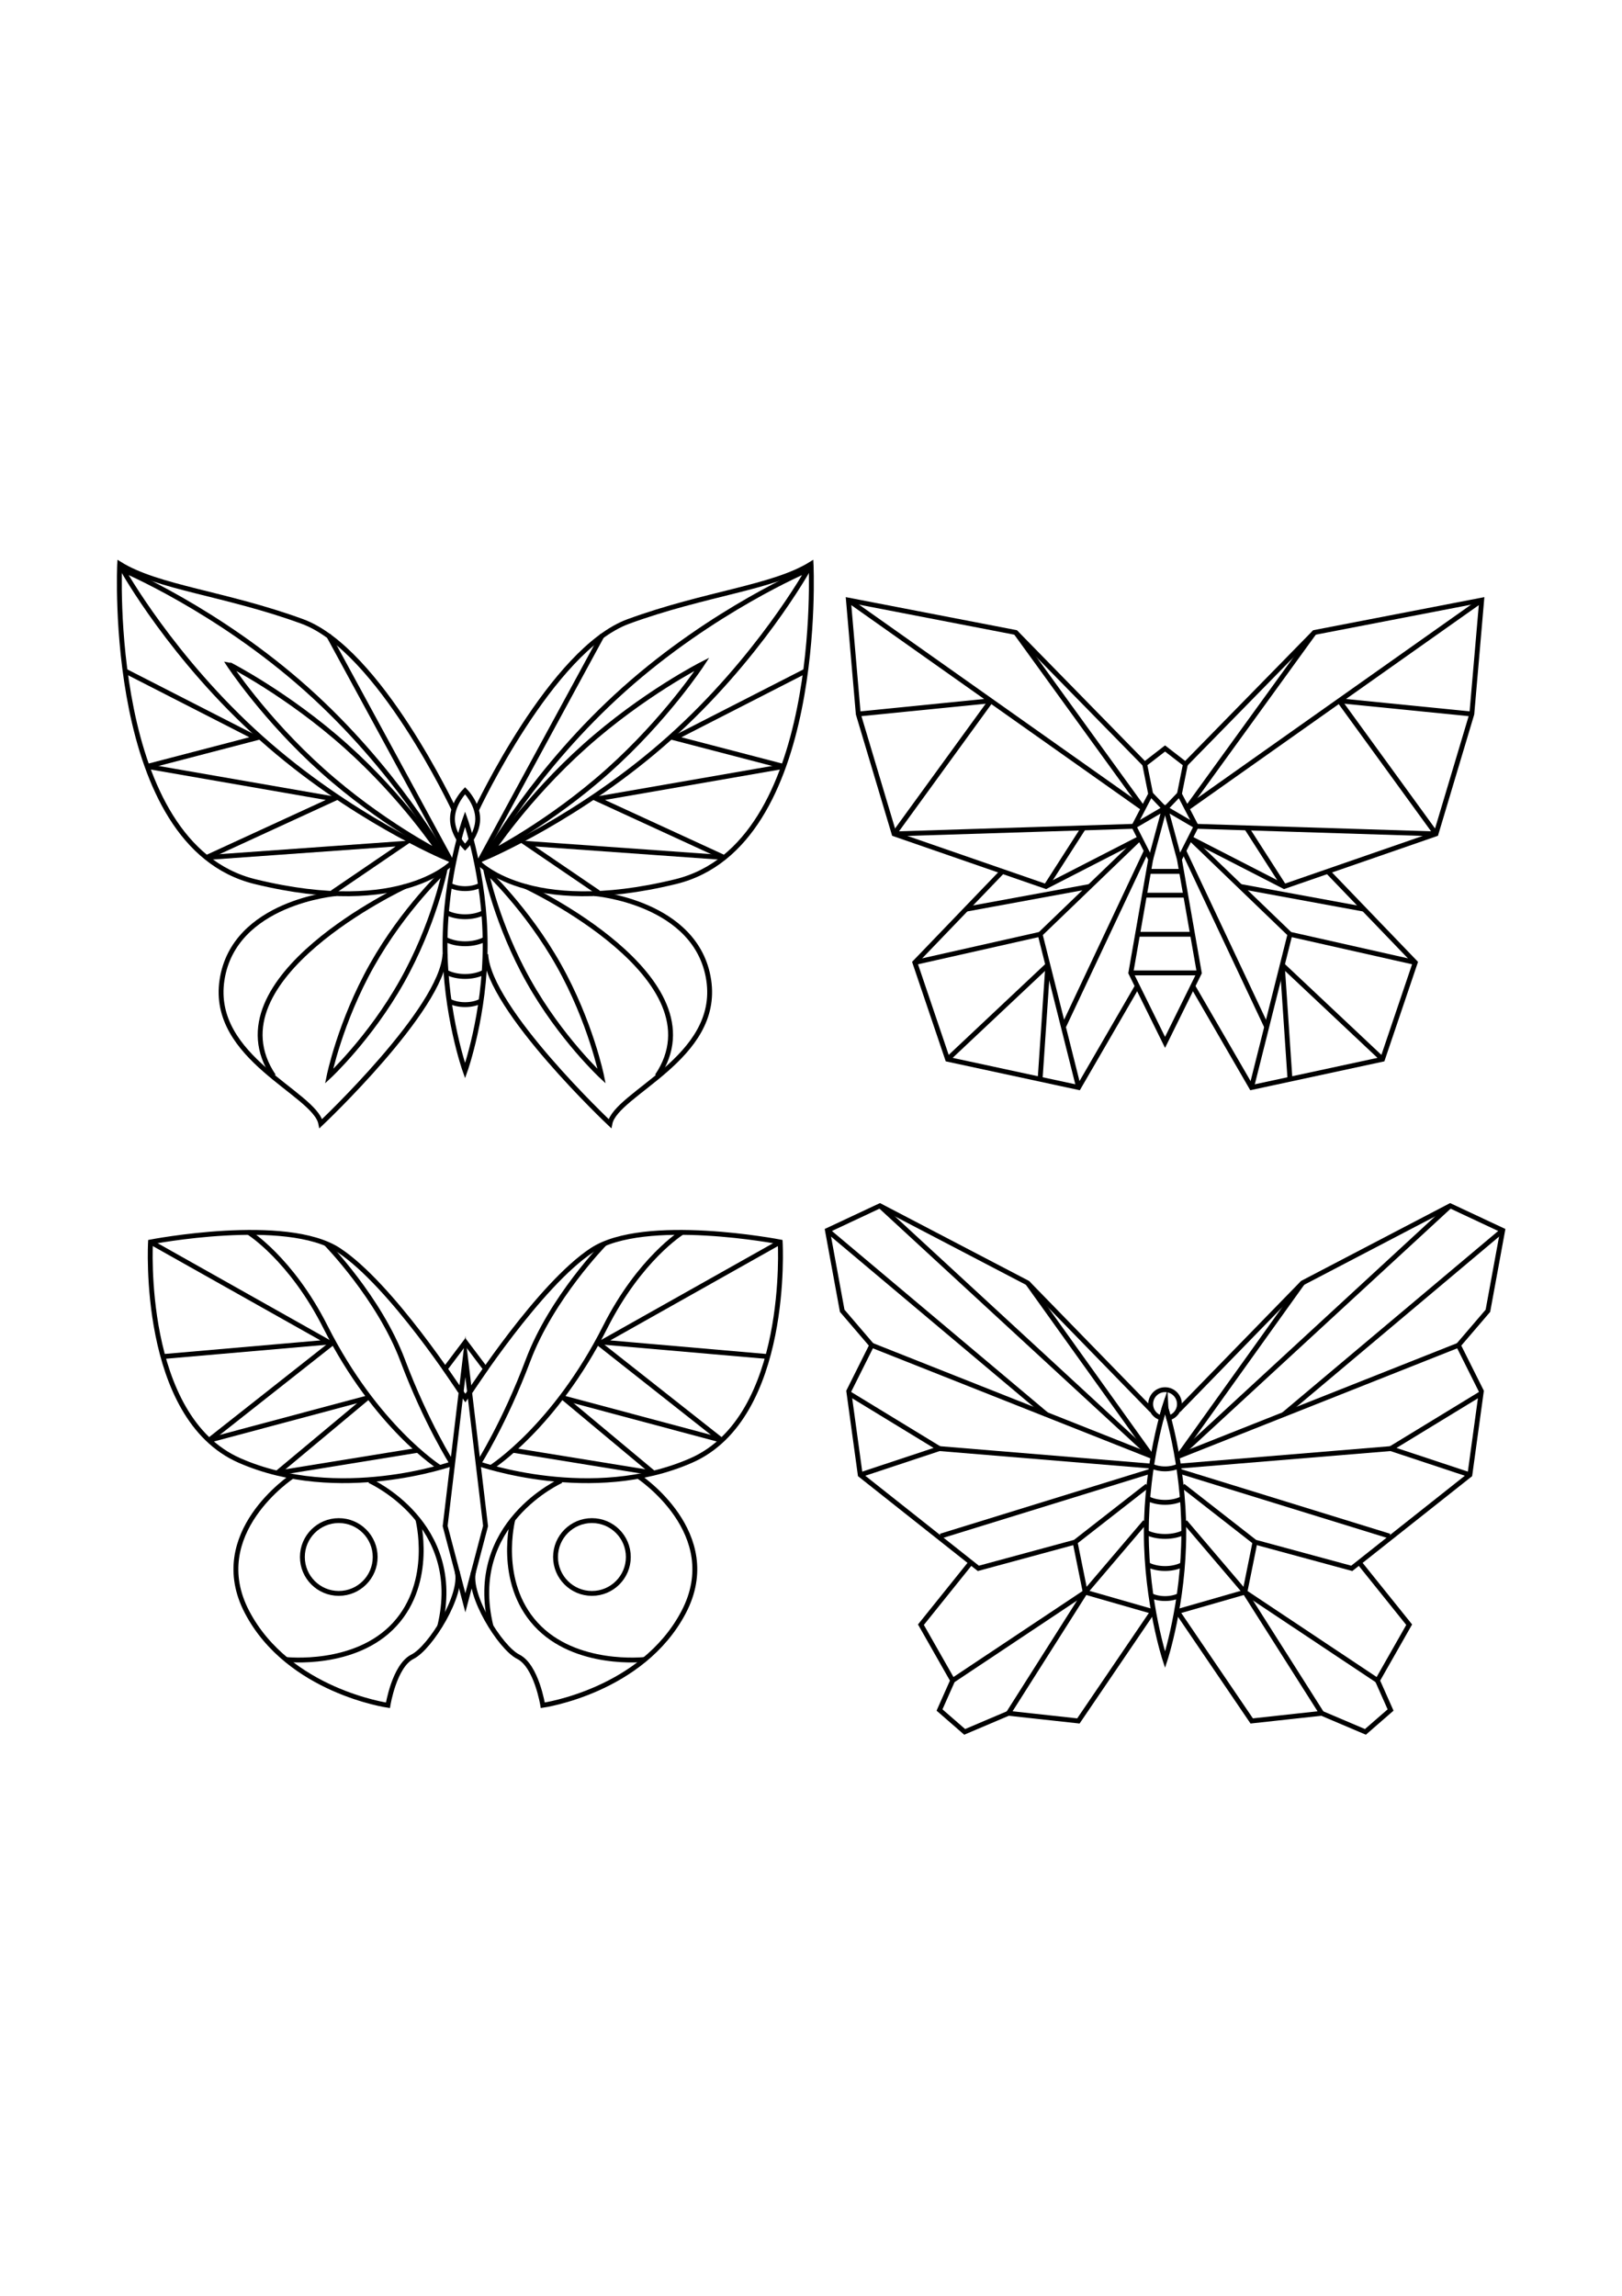 <?xml version="1.0" encoding="utf-8"?>
<!-- Generator: Adobe Illustrator 27.5.0, SVG Export Plug-In . SVG Version: 6.00 Build 0)  -->
<svg xmlns="http://www.w3.org/2000/svg" xmlns:xlink="http://www.w3.org/1999/xlink" viewBox="0 0 500 500" width="595" height="842" preserveAspectRatio="xMidYMid meet" data-scaled="true">
<g id="BACKGROUND">
	<rect x="0" style="fill-rule:evenodd;clip-rule:evenodd;fill:#FFFFFF;" width="500" height="500"/>
</g>
<g id="OBJECTS">
	<g>
		<polygon style="fill:none;stroke:#000000;stroke-width:1.5;stroke-miterlimit:10;" points="143.452,309.851 137.225,318.112 
			143.452,327.086 149.679,318.112 		"/>
		<path style="fill:none;stroke:#000000;stroke-width:1.5;stroke-miterlimit:10;" d="M76.636,276.026c0,0,13.07,8.112,23.694,29.147
			c15.588,30.865,35.22,43.306,35.22,43.306"/>
		<path style="fill:none;stroke:#000000;stroke-width:1.5;stroke-miterlimit:10;" d="M90.12,351.195c0,0-26.723,17.577-13.94,41.893
			c12.782,24.316,43.409,28.682,43.409,28.682s1.94-12.157,7.553-14.964c5.611-2.806,15.642-19.168,13.781-26.241"/>
		<polyline style="fill:none;stroke:#000000;stroke-width:1.5;stroke-miterlimit:10;" points="46.397,278.987 101.265,309.851 
			50.236,314.289 		"/>
		
			<line style="fill:none;stroke:#000000;stroke-width:1.5;stroke-miterlimit:10;" x1="64.431" y1="340.098" x2="113.112" y2="327.086"/>
		
			<line style="fill:none;stroke:#000000;stroke-width:1.5;stroke-miterlimit:10;" x1="102.798" y1="309.851" x2="64.431" y2="340.098"/>
		
			<line style="fill:none;stroke:#000000;stroke-width:1.5;stroke-miterlimit:10;" x1="85.408" y1="350.215" x2="113.909" y2="326.445"/>
		<path style="fill:none;stroke:#000000;stroke-width:1.5;stroke-miterlimit:10;" d="M139.396,347.308
			c0,0-35.013,12.423-65.565-0.982c-30.551-13.403-27.434-67.338-27.434-67.338s41.774-8.105,57.986,2.494
			c16.212,10.599,37.527,43.578,37.527,43.578"/>
		<path style="fill:none;stroke:#000000;stroke-width:1.5;stroke-miterlimit:10;" d="M100.53,279.486
			c0,0,16.324,16.648,23.598,35.977c7.274,19.328,15.269,31.845,15.269,31.845"/>
		
			<line style="fill:none;stroke:#000000;stroke-width:1.5;stroke-miterlimit:10;" x1="85.408" y1="350.215" x2="128.802" y2="343.169"/>
		<path style="fill:none;stroke:#000000;stroke-width:1.5;stroke-miterlimit:10;" d="M113.909,352.549
			c0,0,29.428,13.106,21.641,44.906"/>
		<path style="fill:none;stroke:#000000;stroke-width:1.5;stroke-miterlimit:10;" d="M115.652,376.068
			c0,6.197-5.023,11.221-11.219,11.221c-6.197,0-11.22-5.024-11.22-11.221c0-6.196,5.023-11.22,11.22-11.22
			C110.629,364.849,115.652,369.872,115.652,376.068z"/>
		<path style="fill:none;stroke:#000000;stroke-width:1.5;stroke-miterlimit:10;" d="M128.802,364.447
			c0,0,5.041,19.133-7.117,32.382c-12.159,13.249-33.543,10.821-33.543,10.821"/>
		<path style="fill:none;stroke:#000000;stroke-width:1.5;stroke-miterlimit:10;" d="M210.268,276.026
			c0,0-13.07,8.112-23.694,29.147c-15.588,30.865-35.22,43.306-35.22,43.306"/>
		<polygon style="fill:none;stroke:#000000;stroke-width:1.5;stroke-miterlimit:10;" points="143.452,314.289 137.225,366.516 
			143.452,390.18 149.679,366.516 		"/>
		<path style="fill:none;stroke:#000000;stroke-width:1.5;stroke-miterlimit:10;" d="M196.784,351.195
			c0,0,26.723,17.577,13.941,41.893c-12.782,24.316-43.41,28.682-43.41,28.682s-1.941-12.157-7.552-14.964
			c-5.612-2.806-15.643-19.168-13.782-26.241"/>
		<polyline style="fill:none;stroke:#000000;stroke-width:1.5;stroke-miterlimit:10;" points="240.507,278.987 185.638,309.851 
			236.666,314.289 		"/>
		
			<line style="fill:none;stroke:#000000;stroke-width:1.5;stroke-miterlimit:10;" x1="222.472" y1="340.098" x2="173.791" y2="327.086"/>
		
			<line style="fill:none;stroke:#000000;stroke-width:1.5;stroke-miterlimit:10;" x1="184.105" y1="309.851" x2="222.472" y2="340.098"/>
		
			<line style="fill:none;stroke:#000000;stroke-width:1.5;stroke-miterlimit:10;" x1="201.495" y1="350.215" x2="172.995" y2="326.445"/>
		<path style="fill:none;stroke:#000000;stroke-width:1.5;stroke-miterlimit:10;" d="M147.507,347.308
			c0,0,35.013,12.423,65.566-0.982c30.552-13.403,27.434-67.338,27.434-67.338s-41.775-8.105-57.986,2.494
			c-16.211,10.599-37.526,43.578-37.526,43.578"/>
		<path style="fill:none;stroke:#000000;stroke-width:1.5;stroke-miterlimit:10;" d="M186.374,279.486
			c0,0-16.325,16.648-23.598,35.977c-7.274,19.328-15.269,31.845-15.269,31.845"/>
		
			<line style="fill:none;stroke:#000000;stroke-width:1.5;stroke-miterlimit:10;" x1="201.495" y1="350.215" x2="158.102" y2="343.169"/>
		<path style="fill:none;stroke:#000000;stroke-width:1.5;stroke-miterlimit:10;" d="M172.995,352.549
			c0,0-29.428,13.106-21.642,44.906"/>
		<path style="fill:none;stroke:#000000;stroke-width:1.5;stroke-miterlimit:10;" d="M171.251,376.068
			c0,6.197,5.023,11.221,11.219,11.221c6.197,0,11.221-5.024,11.221-11.221c0-6.196-5.023-11.22-11.221-11.22
			C176.274,364.849,171.251,369.872,171.251,376.068z"/>
		<path style="fill:none;stroke:#000000;stroke-width:1.5;stroke-miterlimit:10;" d="M158.102,364.447
			c0,0-5.041,19.133,7.117,32.382c12.158,13.249,33.543,10.821,33.543,10.821"/>
	</g>
	<g>
		<polyline style="fill:none;stroke:#000000;stroke-width:1.5;stroke-miterlimit:10;" points="349.542,150.879 358.945,145.376 
			354.71,161.058 		"/>
		
			<line style="fill:none;stroke:#000000;stroke-width:1.5;stroke-miterlimit:10;" x1="354.71" y1="140.943" x2="358.945" y2="145.376"/>
		<polyline style="fill:none;stroke:#000000;stroke-width:1.5;stroke-miterlimit:10;" points="352.865,131.733 313.106,91.137 
			261.54,81.17 264.573,116.271 275.623,153.216 322.423,169.415 351.401,154.539 		"/>
		<polyline style="fill:none;stroke:#000000;stroke-width:1.5;stroke-miterlimit:10;" points="309.009,164.771 282.013,192.848 
			292.109,222.67 332.492,231.372 350.593,200.134 		"/>
		
			<line style="fill:none;stroke:#000000;stroke-width:1.5;stroke-miterlimit:10;" x1="261.54" y1="81.17" x2="352.405" y2="145.376"/>
		
			<line style="fill:none;stroke:#000000;stroke-width:1.5;stroke-miterlimit:10;" x1="313.106" y1="91.137" x2="352.405" y2="145.376"/>
		
			<line style="fill:none;stroke:#000000;stroke-width:1.5;stroke-miterlimit:10;" x1="305.434" y1="112.185" x2="264.573" y2="116.271"/>
		<path style="fill:none;stroke:#000000;stroke-width:1.5;stroke-miterlimit:10;" d="M275.623,153.216"/>
		
			<line style="fill:none;stroke:#000000;stroke-width:1.5;stroke-miterlimit:10;" x1="305.434" y1="112.185" x2="275.623" y2="153.216"/>
		
			<line style="fill:none;stroke:#000000;stroke-width:1.5;stroke-miterlimit:10;" x1="349.542" y1="150.879" x2="275.623" y2="153.216"/>
		<line style="fill:none;stroke:#000000;stroke-width:1.5;stroke-miterlimit:10;" x1="322.423" y1="169.415" x2="334" y2="151.37"/>
		<polyline style="fill:none;stroke:#000000;stroke-width:1.5;stroke-miterlimit:10;" points="351.401,154.539 320.63,184.149 
			282.013,192.848 		"/>
		
			<line style="fill:none;stroke:#000000;stroke-width:1.5;stroke-miterlimit:10;" x1="320.63" y1="184.149" x2="332.492" y2="231.372"/>
		
			<line style="fill:none;stroke:#000000;stroke-width:1.5;stroke-miterlimit:10;" x1="353.379" y1="158.436" x2="327.804" y2="212.706"/>
		
			<line style="fill:none;stroke:#000000;stroke-width:1.5;stroke-miterlimit:10;" x1="297.755" y1="176.426" x2="335.941" y2="169.415"/>
		
			<line style="fill:none;stroke:#000000;stroke-width:1.5;stroke-miterlimit:10;" x1="292.109" y1="222.67" x2="323.006" y2="193.609"/>
		
			<line style="fill:none;stroke:#000000;stroke-width:1.5;stroke-miterlimit:10;" x1="320.63" y1="228.816" x2="323.006" y2="193.609"/>
		<polygon style="fill:none;stroke:#000000;stroke-width:1.5;stroke-miterlimit:10;" points="363.57,161.058 368.738,150.879 
			363.57,140.943 365.416,131.733 359.141,126.887 352.865,131.733 354.71,140.943 349.542,150.879 354.71,161.058 348.585,196.06 
			359.141,217.466 369.696,196.06 		"/>
		<polyline style="fill:none;stroke:#000000;stroke-width:1.5;stroke-miterlimit:10;" points="368.738,150.879 359.336,145.376 
			363.57,161.058 		"/>
		
			<line style="fill:none;stroke:#000000;stroke-width:1.5;stroke-miterlimit:10;" x1="363.57" y1="140.943" x2="359.336" y2="145.376"/>
		<polyline style="fill:none;stroke:#000000;stroke-width:1.5;stroke-miterlimit:10;" points="365.416,131.733 405.175,91.137 
			456.743,81.17 453.707,116.271 442.657,153.216 395.858,169.415 366.879,154.539 		"/>
		<polyline style="fill:none;stroke:#000000;stroke-width:1.5;stroke-miterlimit:10;" points="409.27,164.771 436.267,192.848 
			426.172,222.67 385.788,231.372 367.688,200.134 		"/>
		
			<line style="fill:none;stroke:#000000;stroke-width:1.5;stroke-miterlimit:10;" x1="456.743" y1="81.17" x2="365.875" y2="145.376"/>
		
			<line style="fill:none;stroke:#000000;stroke-width:1.5;stroke-miterlimit:10;" x1="405.175" y1="91.137" x2="365.875" y2="145.376"/>
		
			<line style="fill:none;stroke:#000000;stroke-width:1.5;stroke-miterlimit:10;" x1="412.848" y1="112.185" x2="453.707" y2="116.271"/>
		<path style="fill:none;stroke:#000000;stroke-width:1.5;stroke-miterlimit:10;" d="M442.657,153.216"/>
		
			<line style="fill:none;stroke:#000000;stroke-width:1.5;stroke-miterlimit:10;" x1="412.848" y1="112.185" x2="442.657" y2="153.216"/>
		
			<line style="fill:none;stroke:#000000;stroke-width:1.5;stroke-miterlimit:10;" x1="368.738" y1="150.879" x2="442.657" y2="153.216"/>
		
			<line style="fill:none;stroke:#000000;stroke-width:1.5;stroke-miterlimit:10;" x1="395.858" y1="169.415" x2="384.28" y2="151.37"/>
		<polyline style="fill:none;stroke:#000000;stroke-width:1.5;stroke-miterlimit:10;" points="366.879,154.539 397.65,184.149 
			436.267,192.848 		"/>
		
			<line style="fill:none;stroke:#000000;stroke-width:1.5;stroke-miterlimit:10;" x1="397.65" y1="184.149" x2="385.788" y2="231.372"/>
		
			<line style="fill:none;stroke:#000000;stroke-width:1.5;stroke-miterlimit:10;" x1="364.902" y1="158.436" x2="390.477" y2="212.706"/>
		
			<line style="fill:none;stroke:#000000;stroke-width:1.5;stroke-miterlimit:10;" x1="420.525" y1="176.426" x2="382.339" y2="169.415"/>
		
			<line style="fill:none;stroke:#000000;stroke-width:1.5;stroke-miterlimit:10;" x1="426.172" y1="222.67" x2="395.274" y2="193.609"/>
		
			<line style="fill:none;stroke:#000000;stroke-width:1.5;stroke-miterlimit:10;" x1="397.65" y1="228.816" x2="395.274" y2="193.609"/>
		
			<line style="fill:none;stroke:#000000;stroke-width:1.5;stroke-miterlimit:10;" x1="354.06" y1="164.771" x2="364.037" y2="164.771"/>
		
			<line style="fill:none;stroke:#000000;stroke-width:1.5;stroke-miterlimit:10;" x1="352.939" y1="172.104" x2="365.157" y2="172.104"/>
		
			<line style="fill:none;stroke:#000000;stroke-width:1.5;stroke-miterlimit:10;" x1="350.809" y1="184.149" x2="367.288" y2="184.149"/>
		
			<line style="fill:none;stroke:#000000;stroke-width:1.5;stroke-miterlimit:10;" x1="348.204" y1="196.06" x2="370.077" y2="196.06"/>
	</g>
	<g>
		<path style="fill:none;stroke:#000000;stroke-width:1.5;stroke-miterlimit:10;" d="M149.557,187.428
			c0,21.435-6.19,38.812-6.19,38.812s-6.19-17.377-6.19-38.812c0-21.435,6.19-38.812,6.19-38.812S149.557,165.993,149.557,187.428z"
			/>
		<path style="fill:none;stroke:#000000;stroke-width:1.5;stroke-miterlimit:10;" d="M147.264,148.616
			c0,4.816-3.897,8.721-3.897,8.721s-3.897-3.905-3.897-8.721c0-4.816,3.897-8.721,3.897-8.721S147.264,143.8,147.264,148.616z"/>
		<g>
			<path style="fill:none;stroke:#000000;stroke-width:1.5;stroke-miterlimit:10;" d="M139.938,145.675
				c0,0-23.075-49.274-46.758-57.935c-23.682-8.66-44.554-10.39-56.292-17.704c0,0-4.239,86.667,41.74,97.894
				c45.977,11.227,61.31-6.383,61.31-6.383"/>
			<path style="fill:none;stroke:#000000;stroke-width:1.5;stroke-miterlimit:10;" d="M103.652,171.614
				c0,0-31.546,2.571-35.214,26.628c-3.669,24.057,28.624,34.883,30.454,44.265c0,0,37.471-35.318,38.28-52.204"/>
			<path style="fill:none;stroke:#000000;stroke-width:1.5;stroke-miterlimit:10;" d="M94.483,108.605
				c27.435,24.488,42.704,51.897,42.704,51.897s-29.209-12.298-56.643-36.786C53.109,99.227,37.84,71.82,37.84,71.82
				S67.05,84.117,94.483,108.605z"/>
			<polyline style="fill:none;stroke:#000000;stroke-width:1.5;stroke-miterlimit:10;" points="38.564,103.013 78.954,123.665 
				45.362,132.424 			"/>
			<polyline style="fill:none;stroke:#000000;stroke-width:1.5;stroke-miterlimit:10;" points="45.362,132.424 102.92,142.43 
				63.636,160.502 			"/>
			<polyline style="fill:none;stroke:#000000;stroke-width:1.5;stroke-miterlimit:10;" points="63.636,160.502 124.687,156.142 
				102.432,171.298 			"/>
			
				<line style="fill:none;stroke:#000000;stroke-width:1.5;stroke-miterlimit:10;" x1="101.209" y1="91.91" x2="139.116" y2="161.675"/>
			<path style="fill:none;stroke:#000000;stroke-width:1.5;stroke-miterlimit:10;" d="M106.598,126.127
				c17.998,16.065,29.041,32.934,29.041,32.934s-18.138-9.18-36.135-25.245c-17.998-16.067-29.041-32.934-29.041-32.934
				S88.599,110.061,106.598,126.127z"/>
			<path style="fill:none;stroke:#000000;stroke-width:1.5;stroke-miterlimit:10;" d="M114.653,193.695
				c9.856-17.521,22.464-29.212,22.464-29.212s-3.373,16.718-13.228,34.239c-9.857,17.522-22.463,29.212-22.463,29.212
				S104.798,211.217,114.653,193.695z"/>
			<path style="fill:none;stroke:#000000;stroke-width:1.5;stroke-miterlimit:10;" d="M124.931,169.374
				c0,0-60.896,28.387-40.597,58.458"/>
		</g>
		<g>
			<path style="fill:none;stroke:#000000;stroke-width:1.5;stroke-miterlimit:10;" d="M146.967,145.675
				c0,0,23.075-49.274,46.758-57.935c23.682-8.66,44.553-10.39,56.292-17.704c0,0,4.239,86.667-41.74,97.894
				c-45.977,11.227-61.309-6.383-61.309-6.383"/>
			<path style="fill:none;stroke:#000000;stroke-width:1.5;stroke-miterlimit:10;" d="M183.253,171.614
				c0,0,31.545,2.571,35.214,26.628c3.669,24.057-28.624,34.883-30.454,44.265c0,0-37.471-35.318-38.28-52.204"/>
			<path style="fill:none;stroke:#000000;stroke-width:1.5;stroke-miterlimit:10;" d="M192.421,108.605
				c-27.435,24.488-42.704,51.897-42.704,51.897s29.209-12.298,56.644-36.786c27.434-24.49,42.703-51.896,42.703-51.896
				S219.854,84.117,192.421,108.605z"/>
			<polyline style="fill:none;stroke:#000000;stroke-width:1.5;stroke-miterlimit:10;" points="248.34,103.013 207.951,123.665 
				241.543,132.424 			"/>
			<polyline style="fill:none;stroke:#000000;stroke-width:1.5;stroke-miterlimit:10;" points="241.543,132.424 183.983,142.43 
				223.269,160.502 			"/>
			<polyline style="fill:none;stroke:#000000;stroke-width:1.5;stroke-miterlimit:10;" points="223.269,160.502 162.217,156.142 
				184.473,171.298 			"/>
			
				<line style="fill:none;stroke:#000000;stroke-width:1.5;stroke-miterlimit:10;" x1="185.695" y1="91.91" x2="147.789" y2="161.675"/>
			<path style="fill:none;stroke:#000000;stroke-width:1.5;stroke-miterlimit:10;" d="M180.307,126.127
				c-17.998,16.065-29.042,32.934-29.042,32.934s18.138-9.18,36.134-25.245c17.999-16.067,29.041-32.934,29.041-32.934
				S198.306,110.061,180.307,126.127z"/>
			<path style="fill:none;stroke:#000000;stroke-width:1.5;stroke-miterlimit:10;" d="M172.251,193.695
				c-9.856-17.521-22.464-29.212-22.464-29.212s3.373,16.718,13.228,34.239c9.857,17.522,22.463,29.212,22.463,29.212
				S182.106,211.217,172.251,193.695z"/>
			<path style="fill:none;stroke:#000000;stroke-width:1.5;stroke-miterlimit:10;" d="M161.973,169.374
				c0,0,60.895,28.387,40.597,58.458"/>
		</g>
		<g>
			<path style="fill:none;stroke:#000000;stroke-width:1.5;stroke-miterlimit:10;" d="M138.751,169.074
				c1.221,0.629,2.838,1.016,4.615,1.016c1.779,0,3.395-0.386,4.616-1.016"/>
			<path style="fill:none;stroke:#000000;stroke-width:1.5;stroke-miterlimit:10;" d="M137.654,177.494
				c1.512,0.778,3.512,1.256,5.713,1.256c2.202,0,4.202-0.478,5.713-1.256"/>
			<path style="fill:none;stroke:#000000;stroke-width:1.5;stroke-miterlimit:10;" d="M137.413,185.767
				c1.575,0.811,3.66,1.31,5.954,1.31c2.294,0,4.379-0.499,5.954-1.31"/>
			<path style="fill:none;stroke:#000000;stroke-width:1.5;stroke-miterlimit:10;" d="M137.654,195.898
				c1.512,0.778,3.512,1.256,5.713,1.256c2.202,0,4.202-0.479,5.713-1.256"/>
			<path style="fill:none;stroke:#000000;stroke-width:1.5;stroke-miterlimit:10;" d="M138.548,204.777
				c1.275,0.656,2.962,1.059,4.818,1.059c1.857,0,3.544-0.404,4.819-1.059"/>
		</g>
	</g>
	<g>
		<g>
			<g>
				<polyline style="fill:none;stroke:#000000;stroke-width:1.5;stroke-miterlimit:10;" points="355.011,330.862 316.753,291.593 
					271.247,267.829 255.067,275.413 259.618,300.188 268.719,310.806 261.64,324.963 265.18,350.75 301.584,379.57 331.416,371.48 
					353.663,354.121 				"/>
				<polyline style="fill:none;stroke:#000000;stroke-width:1.5;stroke-miterlimit:10;" points="299.056,378.054 283.887,396.93 
					293.663,414.122 289.618,423.223 297.371,429.964 310.854,424.234 332.427,426.593 355.349,392.885 				"/>
				
					<line style="fill:none;stroke:#000000;stroke-width:1.5;stroke-miterlimit:10;" x1="355.011" y1="345.02" x2="268.719" y2="310.806"/>
				
					<line style="fill:none;stroke:#000000;stroke-width:1.5;stroke-miterlimit:10;" x1="289.955" y1="369.627" x2="354.337" y2="349.739"/>
				
					<line style="fill:none;stroke:#000000;stroke-width:1.5;stroke-miterlimit:10;" x1="316.753" y1="291.593" x2="355.011" y2="345.02"/>
				
					<line style="fill:none;stroke:#000000;stroke-width:1.5;stroke-miterlimit:10;" x1="271.247" y1="267.829" x2="355.011" y2="345.02"/>
				
					<line style="fill:none;stroke:#000000;stroke-width:1.5;stroke-miterlimit:10;" x1="255.067" y1="275.413" x2="322.651" y2="332.211"/>
				<polyline style="fill:none;stroke:#000000;stroke-width:1.5;stroke-miterlimit:10;" points="262.031,325.872 289.567,342.66 
					265.18,350.75 				"/>
				
					<line style="fill:none;stroke:#000000;stroke-width:1.5;stroke-miterlimit:10;" x1="289.567" y1="342.66" x2="355.073" y2="348.072"/>
				
					<line style="fill:none;stroke:#000000;stroke-width:1.5;stroke-miterlimit:10;" x1="293.663" y1="414.122" x2="334.534" y2="386.908"/>
				
					<line style="fill:none;stroke:#000000;stroke-width:1.5;stroke-miterlimit:10;" x1="310.854" y1="424.234" x2="334.534" y2="386.908"/>
				<polyline style="fill:none;stroke:#000000;stroke-width:1.5;stroke-miterlimit:10;" points="331.416,371.48 334.534,386.908 
					355.349,392.885 				"/>
				
					<line style="fill:none;stroke:#000000;stroke-width:1.5;stroke-miterlimit:10;" x1="334.534" y1="386.908" x2="352.989" y2="365.245"/>
			</g>
			<g>
				<polyline style="fill:none;stroke:#000000;stroke-width:1.5;stroke-miterlimit:10;" points="363.27,330.862 401.528,291.593 
					447.035,267.829 463.215,275.413 458.665,300.188 449.563,310.806 456.643,324.963 453.103,350.75 416.697,379.57 
					386.865,371.48 364.618,354.121 				"/>
				<polyline style="fill:none;stroke:#000000;stroke-width:1.5;stroke-miterlimit:10;" points="419.226,378.054 434.394,396.93 
					424.617,414.122 428.662,423.223 420.91,429.964 407.427,424.234 385.854,426.593 362.932,392.885 				"/>
				
					<line style="fill:none;stroke:#000000;stroke-width:1.5;stroke-miterlimit:10;" x1="363.27" y1="345.02" x2="449.563" y2="310.806"/>
				
					<line style="fill:none;stroke:#000000;stroke-width:1.5;stroke-miterlimit:10;" x1="428.326" y1="369.627" x2="363.943" y2="349.739"/>
				
					<line style="fill:none;stroke:#000000;stroke-width:1.5;stroke-miterlimit:10;" x1="401.528" y1="291.593" x2="363.27" y2="345.02"/>
				
					<line style="fill:none;stroke:#000000;stroke-width:1.5;stroke-miterlimit:10;" x1="447.035" y1="267.829" x2="363.27" y2="345.02"/>
				
					<line style="fill:none;stroke:#000000;stroke-width:1.5;stroke-miterlimit:10;" x1="463.215" y1="275.413" x2="395.629" y2="332.211"/>
				<polyline style="fill:none;stroke:#000000;stroke-width:1.5;stroke-miterlimit:10;" points="456.251,325.872 428.714,342.66 
					453.103,350.75 				"/>
				
					<line style="fill:none;stroke:#000000;stroke-width:1.5;stroke-miterlimit:10;" x1="428.714" y1="342.66" x2="363.207" y2="348.072"/>
				
					<line style="fill:none;stroke:#000000;stroke-width:1.5;stroke-miterlimit:10;" x1="424.617" y1="414.122" x2="383.747" y2="386.908"/>
				
					<line style="fill:none;stroke:#000000;stroke-width:1.5;stroke-miterlimit:10;" x1="407.427" y1="424.234" x2="383.747" y2="386.908"/>
				<polyline style="fill:none;stroke:#000000;stroke-width:1.5;stroke-miterlimit:10;" points="386.865,371.48 383.747,386.908 
					362.932,392.885 				"/>
				
					<line style="fill:none;stroke:#000000;stroke-width:1.5;stroke-miterlimit:10;" x1="383.747" y1="386.908" x2="365.292" y2="365.245"/>
			</g>
		</g>
		<g>
			<g>
				<path style="fill:none;stroke:#000000;stroke-width:1.5;stroke-miterlimit:10;" d="M364.916,368.563
					c0,21.661-5.775,39.222-5.775,39.222s-5.776-17.561-5.776-39.222s5.776-39.222,5.776-39.222S364.916,346.901,364.916,368.563z"
					/>
				<path style="fill:none;stroke:#000000;stroke-width:1.5;stroke-miterlimit:10;" d="M360.258,333.222
					c1.906-0.496,3.316-2.223,3.316-4.284c0-2.448-1.984-4.433-4.433-4.433c-2.448,0-4.433,1.984-4.433,4.433
					c0,2.061,1.409,3.789,3.316,4.284c0.658-2.488,1.117-3.882,1.117-3.882S359.599,330.734,360.258,333.222z"/>
			</g>
			<g>
				<path style="fill:none;stroke:#000000;stroke-width:1.5;stroke-miterlimit:10;" d="M355.076,348.07
					c1.075,0.52,2.498,0.839,4.064,0.839c1.566,0,2.989-0.319,4.064-0.839"/>
				<path style="fill:none;stroke:#000000;stroke-width:1.5;stroke-miterlimit:10;" d="M354.109,358.186
					c1.332,0.644,3.093,1.039,5.031,1.039c1.938,0,3.7-0.395,5.031-1.039"/>
				<path style="fill:none;stroke:#000000;stroke-width:1.5;stroke-miterlimit:10;" d="M353.485,368.563
					c1.497,0.723,3.476,1.167,5.655,1.167c2.18,0,4.16-0.444,5.655-1.167"/>
				<path style="fill:none;stroke:#000000;stroke-width:1.5;stroke-miterlimit:10;" d="M354.109,378.582
					c1.332,0.643,3.093,1.038,5.031,1.038c1.938,0,3.7-0.395,5.031-1.038"/>
				<path style="fill:none;stroke:#000000;stroke-width:1.5;stroke-miterlimit:10;" d="M354.897,388.002
					c1.123,0.541,2.608,0.875,4.243,0.875c1.635,0,3.121-0.334,4.244-0.875"/>
			</g>
		</g>
	</g>
</g>
</svg>
